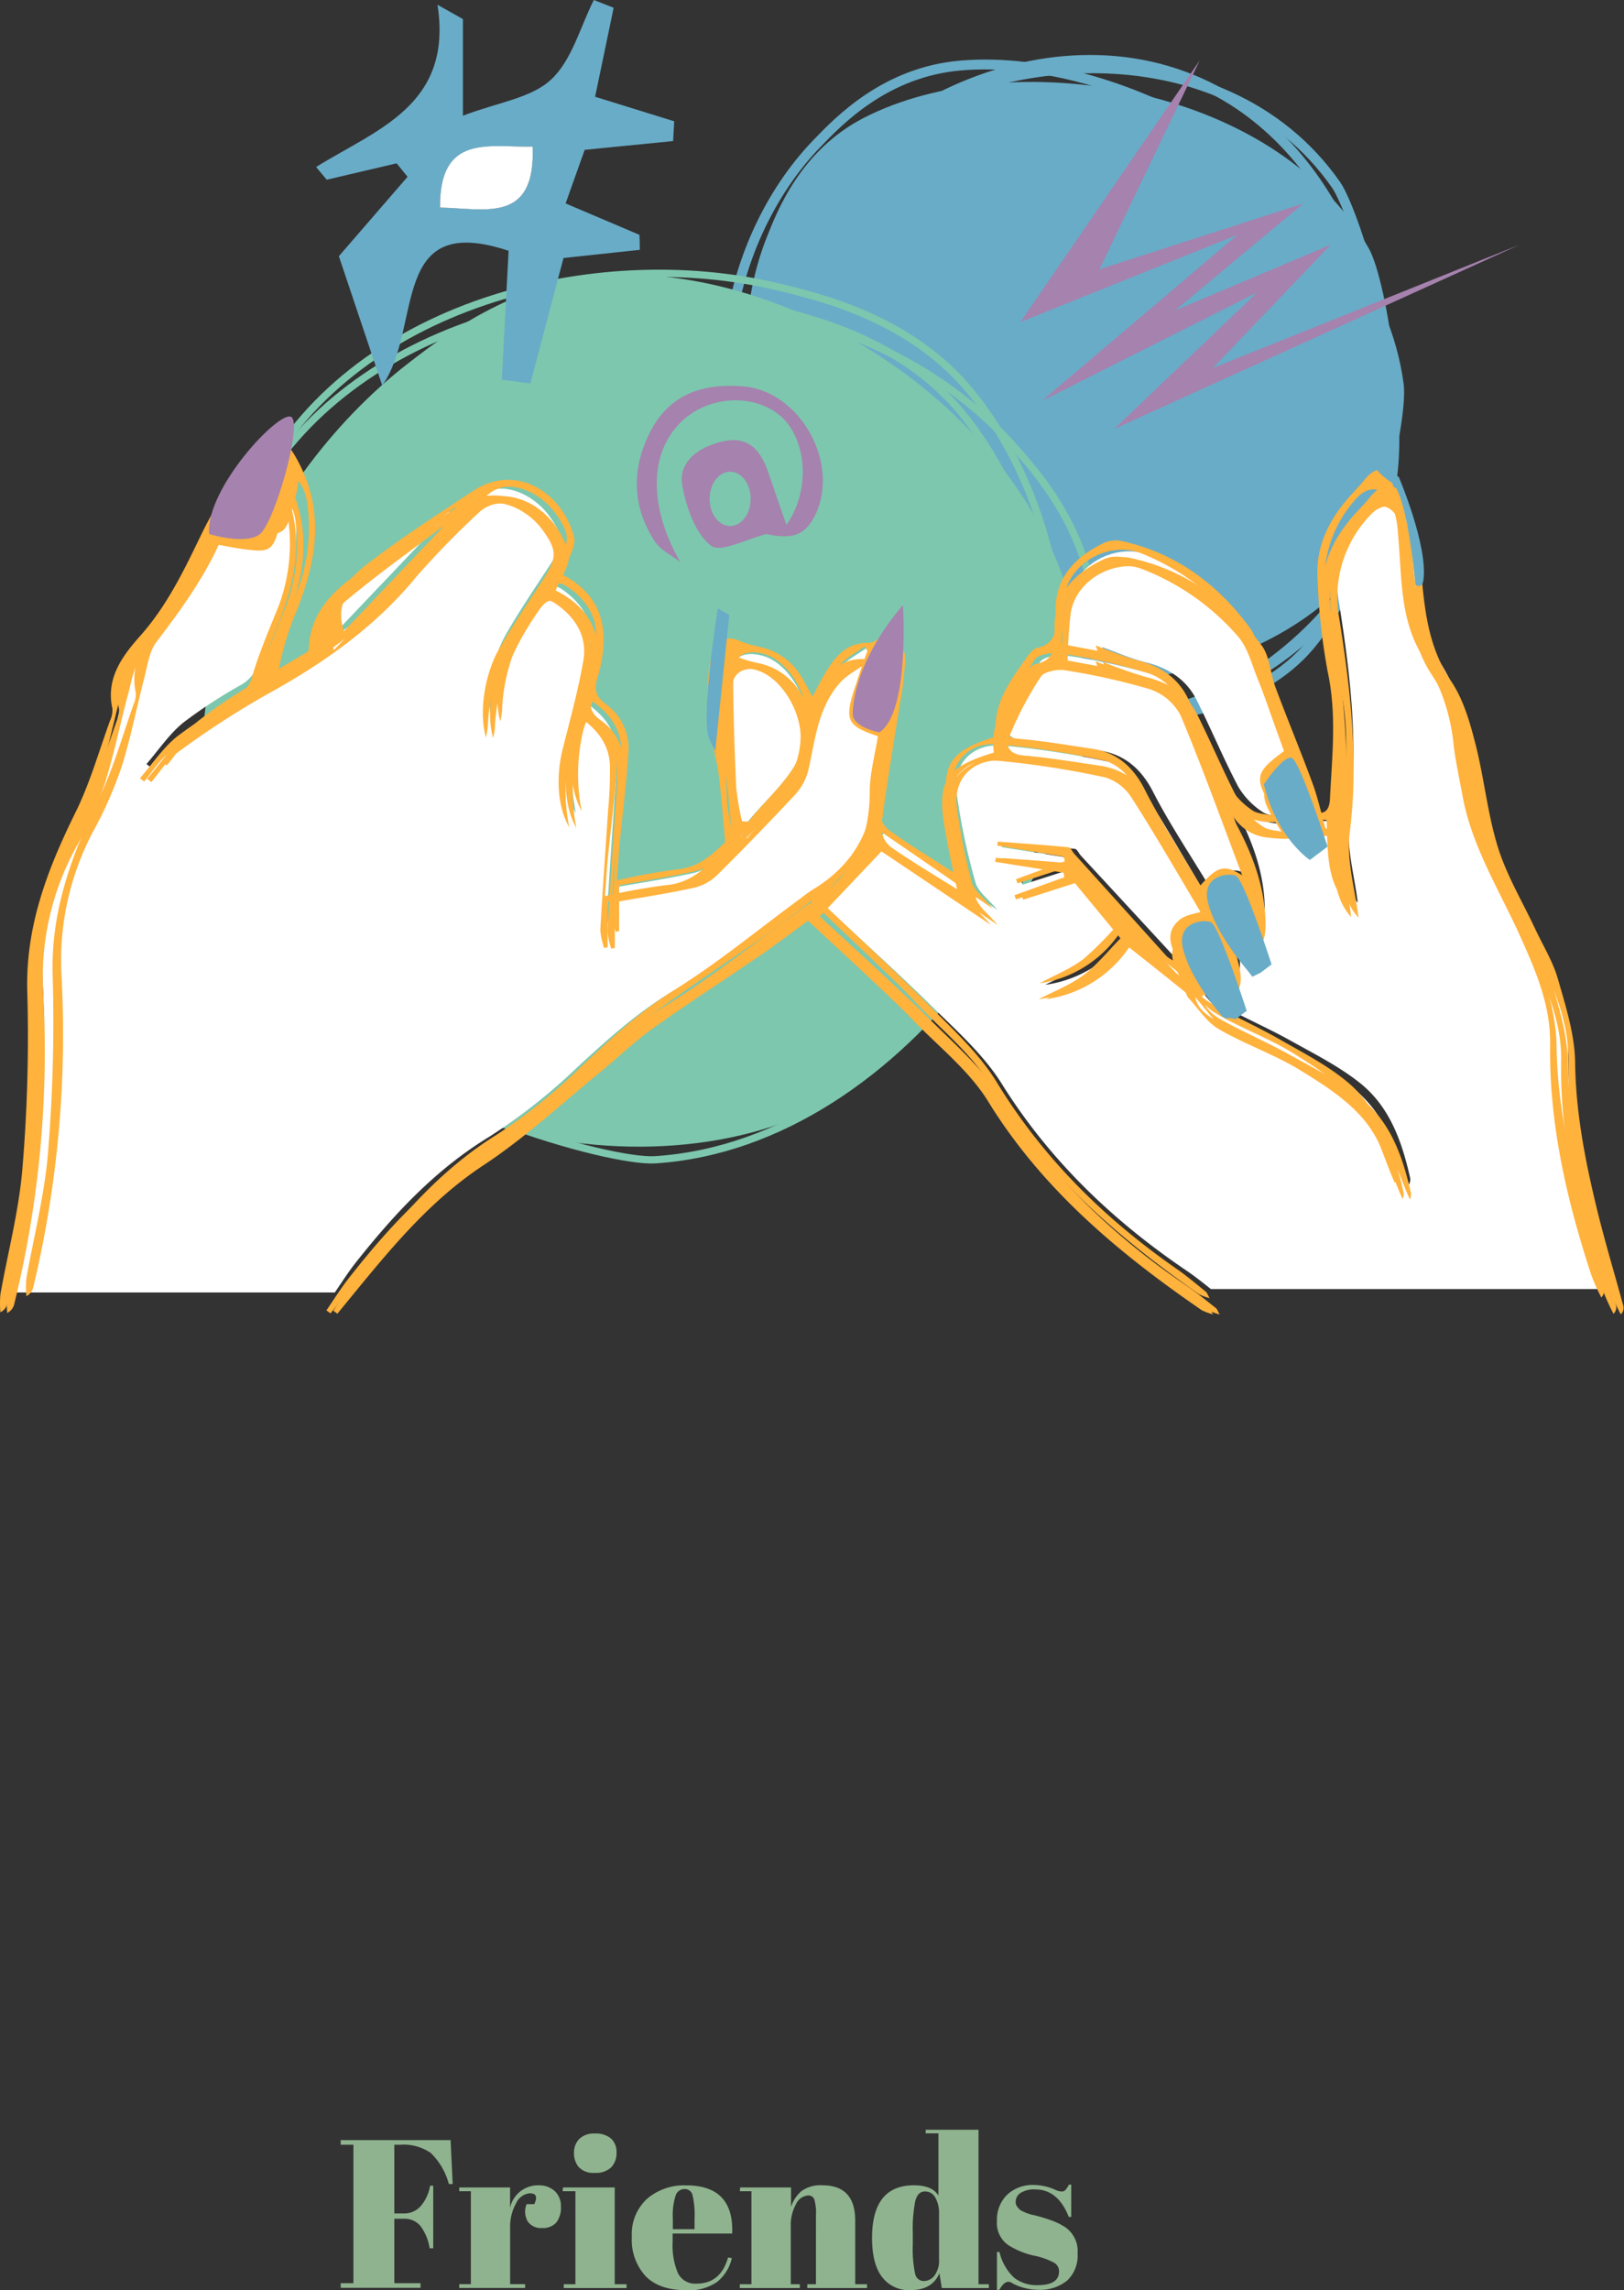<svg xmlns="http://www.w3.org/2000/svg" viewBox="0 0 255.54 360.23"><rect x="0" y="0" width="255.54" height="360.23" fill="#333333" stroke="none"/><defs><style>.cls-1{fill:#8fb38e;}.cls-2,.cls-4{fill:none;stroke-miterlimit:10;}.cls-2{stroke:#69acc7;stroke-width:1.55px;}.cls-3{fill:#69acc7;}.cls-4{stroke:#7dc7ae;stroke-width:1.14px;}.cls-5{fill:#7dc7ae;}.cls-6{fill:#fff;}.cls-7{fill:#ffb23c;}.cls-8{fill:#a682ae;}</style></defs><g id="Layer_2" data-name="Layer 2"><g id="Layer_1-2" data-name="Layer 1"><path class="cls-1" d="M53.61,336.63H70.9l.33,6.91h-.6a10.7,10.7,0,0,0-2.84-4.88,7.54,7.54,0,0,0-4.81-1.3h-.93v10.81h1.5A3.45,3.45,0,0,0,66.21,347a6.48,6.48,0,0,0,1.46-3.19h.5v9.84H67.6a7.78,7.78,0,0,0-1.48-3.56A3.26,3.26,0,0,0,63.55,349h-1.5v10.14h4.12v.73H53.61v-.73h2V337.36h-2Z"/><path class="cls-1" d="M83.36,345a2.61,2.61,0,0,0-2.16,1.59,7.42,7.42,0,0,0-.93,3.79v8.91h2.36v.6H72.26v-.6h1.83V344.67H72.26v-.59h8v3.19a4.52,4.52,0,0,1,1.66-2.61,4.57,4.57,0,0,1,2.8-.92,3.7,3.7,0,0,1,2.54.88,3.2,3.2,0,0,1,1,2.5,3.74,3.74,0,0,1-.73,2.48,2.81,2.81,0,0,1-2.25.86,2.53,2.53,0,0,1-2.22-1,3.07,3.07,0,0,1-.19-2.76h1.2C84.61,345.57,84.38,345,83.36,345Z"/><path class="cls-1" d="M88.58,344.08h8.15V359.3h1.86v.6H88.71v-.6h1.83V344.67h-2Zm5-2.3a3.11,3.11,0,0,1-2.51-.9,3.33,3.33,0,0,1-.75-2.22,3.06,3.06,0,0,1,.82-2.2,3.27,3.27,0,0,1,2.48-.86,3.64,3.64,0,0,1,2.52.78,2.83,2.83,0,0,1,.87,2.23,3.19,3.19,0,0,1-.84,2.31A3.45,3.45,0,0,1,93.6,341.78Z"/><path class="cls-1" d="M101.56,358a8.45,8.45,0,0,1-2.14-6.15,7.54,7.54,0,0,1,2.41-6,9,9,0,0,1,6.13-2.1q7.55,0,7.25,7.58h-9.37v1.3a11.3,11.3,0,0,0,.83,4.92,3,3,0,0,0,2.89,1.66q3.85,0,5-4.12l.6.1a6.8,6.8,0,0,1-2.28,3.72,7.69,7.69,0,0,1-4.93,1.33C105.14,360.23,103,359.5,101.56,358Zm4.31-7.36h3.42V349a14.06,14.06,0,0,0-.31-3.67,1.24,1.24,0,0,0-1.27-1,1.46,1.46,0,0,0-1.39,1,10.11,10.11,0,0,0-.45,3.61Z"/><path class="cls-1" d="M116.47,344.08h8v3.06a5.57,5.57,0,0,1,1.62-2.47,5.07,5.07,0,0,1,3.33-.93q5.15,0,5.15,5.56v10h1.86v.6h-9.4v-.6h1.36V348.5a7.59,7.59,0,0,0-.27-2.58,1,1,0,0,0-1-.58,2.29,2.29,0,0,0-1.88,1.4,6.65,6.65,0,0,0-.81,3.39v9.17h1.43v.6h-9.45v-.6h1.83V344.67h-1.83Z"/><path class="cls-1" d="M148.19,359.9l-.37-2.33c-.75,1.78-2.28,2.66-4.58,2.66a5.25,5.25,0,0,1-4.44-2.06c-1.06-1.37-1.58-3.42-1.58-6.15q0-8.28,6.58-8.28c1.95,0,3.24.55,3.86,1.63v-9.8h-2V335h8.31V359.3h1.63v.6ZM144,357.66a1.38,1.38,0,0,0,1.35,1.14,2.13,2.13,0,0,0,1.69-.86,3.93,3.93,0,0,0,.72-2.56v-7.25a4.79,4.79,0,0,0-.57-2.42,1.8,1.8,0,0,0-1.66-1c-.73,0-1.23.49-1.5,1.46a22.61,22.61,0,0,0-.4,5.12V353A18.74,18.74,0,0,0,144,357.66Z"/><path class="cls-1" d="M156.87,360.23v-6h.4a8,8,0,0,0,2.32,4.06,5.74,5.74,0,0,0,3.66,1.16q3.39,0,3.39-2.16a1.53,1.53,0,0,0-.83-1.4,11.55,11.55,0,0,0-3.33-1.13,13,13,0,0,1-3.79-1.59,4.21,4.21,0,0,1-1.82-3.79,5.51,5.51,0,0,1,1.59-4.14,5.87,5.87,0,0,1,4.26-1.55,8.26,8.26,0,0,1,3.35.77,2.74,2.74,0,0,0,1,.26.73.73,0,0,0,.56-.23,3.47,3.47,0,0,0,.57-.86h.36v5.08h-.39c-1.13-2.88-2.89-4.32-5.26-4.32a4,4,0,0,0-2.32.55,1.66,1.66,0,0,0-.77,1.38,1.23,1.23,0,0,0,.23.78c.16.19.28.33.37.42a1.67,1.67,0,0,0,.43.28l.5.23a6.4,6.4,0,0,0,.62.22,4,4,0,0,0,.61.16,25.23,25.23,0,0,1,3.26,1,10.4,10.4,0,0,1,1.89,1,4.59,4.59,0,0,1,1.83,4.07,5.35,5.35,0,0,1-1.66,4.26,6.73,6.73,0,0,1-4.55,1.44,8.82,8.82,0,0,1-4-1,1.29,1.29,0,0,0-.64-.27c-.48,0-1,.41-1.42,1.23Z"/><path class="cls-2" d="M204.59,103.17c-16.88,16.7-59.77,12.53-79.91-13.7-17.08-22.25-11-51.5,3.86-66.89,3.51-3.65,10.78-11.21,22.48-12.26,26.21-2.37,65,19.4,69.08,50.18C220.84,66.11,215.24,92.63,204.59,103.17Z"/><path class="cls-2" d="M218.75,76.9c-4.88,25.17-39.56,47-67.44,35.23-23.66-9.95-33-40.06-29-62.81.93-5.4,2.87-16.57,11.28-24.49,18.85-17.77,58.84-21.21,76.63,4.23C213.43,33.7,221.83,61,218.75,76.9Z"/><path class="cls-3" d="M217.25,83.29c-8.85,21.14-48.34,32.71-75.72,16.2-23.23-14-28.47-42.63-21-61.85,1.78-4.55,5.46-14,15.43-19.12C158.34,7,200.64,12.8,215.44,39.18,218.13,44,222.84,70,217.25,83.29Z"/><path class="cls-2" d="M120.49,48.34c4.67-25.19,39.17-47.27,67.14-35.81,23.72,9.73,33.28,39.71,29.52,62.48-.89,5.39-2.73,16.57-11.07,24.57-18.7,17.91-58.66,21.71-76.64-3.53C126.16,91.44,117.54,64.23,120.49,48.34Z"/><path class="cls-4" d="M79.53,165.25C48,157,23.22,111.19,40.39,76.79,55,47.6,93.92,38.27,122.47,45.14c6.76,1.62,20.77,5,30.14,16.32,21,25.37,22,76.39-11.69,96.86C134.77,162.05,99.43,170.46,79.53,165.25Z"/><path class="cls-4" d="M50.26,159.24C30.45,136.45,39.28,82.38,74.21,59c29.64-19.85,66.23-9.67,84.54,10.39,4.34,4.76,13.33,14.61,13.7,29.53.85,33.45-30,80.92-69.35,83.51C95.92,182.9,62.75,173.61,50.26,159.24Z"/><path class="cls-4" d="M78.17,168.59C46.64,160.32,21.86,114.53,39,80.13c14.57-29.19,53.53-38.52,82.07-31.65,6.76,1.62,20.78,5,30.14,16.32,21,25.37,22.05,76.39-11.68,96.86C133.42,165.39,98.07,173.8,78.17,168.59Z"/><path class="cls-5" d="M135.9,169.91c-27.37,20.27-81.46,10.72-98.8-25.55C22.39,113.58,40,75.86,64.28,57.11,70,52.67,82,43.47,97.43,43.2c34.68-.6,77.67,31.62,72.69,72.32C169.21,122.94,153.17,157.12,135.9,169.91Z"/><path class="cls-6" d="M116.46,129.46l1,.06c3.77-4.77,9.2-8.39,9.56-15.42.21-4.2-3-10-7.23-11-3-.73-4.81.4-4.79,3.4,0,5.86.2,11.72.47,17.57A38.65,38.65,0,0,0,116.46,129.46Z"/><path class="cls-6" d="M173.44,101.79c2.19.78,4.42,1.79,6.76,2.37,3.63.89,6.48,2.69,8.12,6,2.26,4.51,4.19,9.17,6.54,13.62a12.3,12.3,0,0,0,3.74,3.9c.91.66,2.33.62,4.14,1-3.92-6.16-3.83-6.7,1.22-10.36l-2.3-6.34c-.9-2.46-1.71-5-2.7-7.38s-1.62-5.1-3.28-6.91a38,38,0,0,0-15-10.44c-5.12-1.86-11.38,1.43-12.3,6.76a71.57,71.57,0,0,0-.52,7.56l5.84,1.08C173.51,102,173.4,101.65,173.44,101.79Z"/><path class="cls-6" d="M70.69,80.69l-.54-.61c-5.3,4-10.74,7.85-15.82,12.11-1.81,1.52-3.4,3.85-1.92,7.71Z"/><path class="cls-6" d="M161.12,116.49c4,.32,7.89,1,11.82,1.56s6.63,2.85,8.5,6.51c2.62,5.11,5.87,9.91,8.92,15,2.85-3.11,3.93-3.33,7-1.38-.31-1-.44-1.55-.63-2-3.26-8.62-6.37-17.31-9.94-25.81a8.46,8.46,0,0,0-4.82-4.14,102.39,102.39,0,0,0-14-3.08c-1.4-.23-3.71.09-4.32,1a52.94,52.94,0,0,0-5,9.53C158,115.24,159,116.31,161.12,116.49Z"/><path class="cls-6" d="M246.74,164.57c.1-6.19-2.32-11.61-4.84-17-3.38-7.31-7.84-14.18-9.32-22.24-.46-2.49-1.08-5-1.36-7.47a30.79,30.79,0,0,0-4.83-14c-4-6-3.51-12.93-4.19-19.61a14.29,14.29,0,0,0-1-4.72c-1.27-2.65-3.73-3-5.7-.79A18.65,18.65,0,0,0,210.73,95c1.76,11.16,3.08,22.32,1.6,33.72-.58,4.45.85,9.14,1.31,13.26-3-3.27-2.75-8-2.93-12.73-5.78-.8-12.66,3.14-16.43-4.45l-.52.51a13,13,0,0,0,.67,2c2.51,4.69,4.35,9.53,4.57,14.93.18,4.29-1,5.41-4.85,4.29.31,2,1.32,4.25.83,6.17-.75,3-3.75,1.1-5.94,1.52.34,2.39,2.2,3.41,4,4.36,3.33,1.77,6.8,3.3,10.09,5.14,3.75,2.09,7.68,4.06,11,6.74,4.63,3.77,6.51,9.25,7.77,14.87a1.86,1.86,0,0,1-.1.8c0,.15-.2.26-.09.13-1.8-3.94-3-8.51-5.69-11.95s-6.63-5.93-10.41-8.25c-4.06-2.49-8.69-4.06-12.8-6.46-1.93-1.13-3.24-3.25-4.8-4.95-.24-.25-.27-.7-.53-.91-3.11-2.5-6.23-5-9.54-7.58a18.9,18.9,0,0,1-13.47,8.75c2.39-1.26,5-2.26,7.1-3.84s3.88-3.82,5.77-5.74l-7.43-9.05-9,2.88-.25-.66,7.87-2.83c-.05-.23-.1-.47-.14-.71l-10.76-1.71c0-.21.07-.42.11-.63,3.79.29,7.58.54,11.36.9.37,0,.66.72,1,1.09q7.41,8,14.85,16.07a5.16,5.16,0,0,0,2,1c-1.39-2.38-2.49-4.79.11-6.82,1-.77,2.52-.88,4.17-1.41-.44-.79-1.16-2.16-1.95-3.49-3.35-5.62-6.61-11.3-10.15-16.81a7.54,7.54,0,0,0-4.15-3.22,139.85,139.85,0,0,0-17.25-2.66c-4.64-.37-7.75,2.79-7.23,7.23a100.47,100.47,0,0,0,3,14.31c.39,1.45,2,2.58,3.43,4.3-6.39-4.31-12.24-8.25-17.87-12l-10.08,10.66c5.61,5.22,11.59,10.56,17.29,16.17,4,3.95,8.42,7.83,11.35,12.52,7.5,12,17.39,21.49,29.1,29.42,1.32.89,2.56,1.89,3.81,2.88h63.76a15.12,15.12,0,0,1-.82-1.9C249.43,189.11,246.56,177.09,246.74,164.57Z"/><path class="cls-6" d="M137.85,122.43c0-2.94.84-5.87,1.29-8.82-5.43-1.89-5.59-2.55-2.42-10.94l-.47-.67c-1.43,1-3.11,1.87-4.24,3.16-3.4,3.9-3.83,8.89-4.9,13.65a8.83,8.83,0,0,1-2.07,3.85q-6,6.44-12.2,12.59a8,8,0,0,1-3.66,2.06c-4.13.91-8.32,1.54-12.53,2.29v7.19l-.54.13a10.41,10.41,0,0,1-.61-2.83c.35-6.29.82-12.58,1.22-18.88a69,69,0,0,0,.3-7c-.12-3.19-1.83-5.58-4.64-7.53a29.09,29.09,0,0,0-1.77,17.24c-1.84-3.22-2.15-7.91-1-12.49s2.4-9.11,3.21-13.72c.65-3.7-1.08-6.65-4.18-8.87-1.65-1.18-2.7-.94-3.85.72-3.94,5.63-6.76,11.63-7,18.57a16.54,16.54,0,0,1-.28,1.65c-1.1-3.74-.31-9.68,2-13.81,2.1-3.71,4.52-7.25,6.86-10.84s2.38-4.67.15-7.84-6.14-5-9-4.27a5.46,5.46,0,0,0-2.34,1.35,137.29,137.29,0,0,0-9.74,10c-6.55,8-14.81,13.76-23.87,18.73a138.54,138.54,0,0,0-13.79,9c-1.63,1.17-2.72,3.05-4.07,4.6l-.66-.52c1.9-2.19,3.54-4.67,5.76-6.49a78,78,0,0,1,9-5.9,5.83,5.83,0,0,0,2.9-3.62c1.09-3.71,2.66-7.31,4.1-10.92A27.65,27.65,0,0,0,46.31,79.4,7.15,7.15,0,0,0,44.91,76a21,21,0,0,1-.36,2.08c-1.89,6.75-1.19,6.94-9,5.46-.62-.11-1.23-.33-1.8-.49-.22.11-.48.16-.53.28C30.6,90,26.42,95.66,22,101.3c-1.19,1.52-1.44,3.77-2,5.72-1.26,4.7-2.19,9.48-3.7,14.1a61.53,61.53,0,0,1-4.49,9.9,42.51,42.51,0,0,0-5.11,23,166.9,166.9,0,0,1-4.56,48.73,1.92,1.92,0,0,1-.2.55H52.69c1.07-1.57,2.09-3.18,3.27-4.68C62,191,68.46,184,77,178.8a89.82,89.82,0,0,0,13.8-10.89c4.66-4.28,9.23-8.45,14.75-11.81,7.08-4.31,13.57-9.55,20.31-14.39.67-.48,1.3-1,2-1.44C134.78,136.21,137.89,130.25,137.85,122.43Z"/><path class="cls-7" d="M211.62,141.73c-2.9-3.27-2.69-8-2.87-12.73-5.63-.79-12.35,3.14-16-4.45l-.51.52a13.26,13.26,0,0,0,.66,2A34.87,34.87,0,0,1,197.32,142c.18,4.29-1,5.41-4.73,4.29.31,2,1.29,4.25.82,6.18-.74,3-3.67,1.09-5.81,1.51.34,2.39,2.15,3.41,3.9,4.36,3.25,1.77,6.63,3.3,9.84,5.14,3.67,2.1,7.5,4.06,10.71,6.74,4.52,3.77,6.36,9.25,7.59,14.88a1.82,1.82,0,0,1-.1.79c0,.15-.19.26-.09.13-1.75-3.94-2.92-8.51-5.56-11.94s-6.47-5.94-10.16-8.26c-3.95-2.49-8.47-4.06-12.49-6.46-1.88-1.12-3.16-3.25-4.68-4.94-.23-.26-.27-.71-.52-.92-3-2.49-6.08-5-9.31-7.58a18.45,18.45,0,0,1-13.15,8.75c2.33-1.26,4.86-2.25,6.93-3.84a51.76,51.76,0,0,0,5.63-5.74l-7.25-9-8.78,2.87-.24-.66,7.67-2.82-.14-.72L156.91,133l.1-.62c3.7.28,7.4.53,11.09.89.36,0,.64.72,1,1.1q7.23,8,14.49,16.06a4.85,4.85,0,0,0,2,1c-1.36-2.37-2.43-4.79.1-6.81,1-.78,2.46-.89,4.07-1.42-.43-.79-1.13-2.16-1.9-3.49-3.27-5.62-6.45-11.3-9.91-16.8a7.39,7.39,0,0,0-4-3.23A133.29,133.29,0,0,0,157,117.07c-4.53-.37-7.57,2.8-7.06,7.23a104.25,104.25,0,0,0,2.9,14.31c.38,1.45,2,2.58,3.35,4.3l-17.44-12-9.84,10.67c5.48,5.22,11.32,10.56,16.88,16.16,3.93,4,8.21,7.83,11.07,12.52,7.33,12,17,21.5,28.41,29.42,1.55,1.08,3,2.32,4.48,3.51.18.14.25.42.58,1a8.39,8.39,0,0,1-1.69-.63c-12.89-9.06-24.63-19.14-32.9-33-2.9-4.84-7.62-8.6-11.57-12.79-2-2.16-4.19-4.22-6.33-6.28-3.36-3.24-6.76-6.45-10.2-9.73-2.88,2.15-5.37,4.09-8,5.91-5.46,3.83-11,7.49-16.42,11.42-2.9,2.12-5.46,4.71-8.23,7-5.89,4.91-11.49,10.27-17.81,14.54-8.06,5.44-14,12.76-19.9,20.16-.85,1.06-1.7,2.13-2.54,3.2l-.63-.47c1.18-1.74,2.27-3.55,3.54-5.2,5.88-7.62,12.2-14.68,20.55-19.86a87.6,87.6,0,0,0,13.47-10.89c4.54-4.27,9-8.45,14.39-11.81,6.91-4.3,13.24-9.55,19.83-14.39.65-.48,1.27-1,2-1.44,6.73-4.05,9.76-10,9.73-17.84,0-2.93.82-5.87,1.26-8.82-5.31-1.89-5.45-2.55-2.37-10.94l-.45-.67c-1.4,1-3,1.87-4.14,3.17-3.32,3.89-3.74,8.88-4.78,13.64a9,9,0,0,1-2,3.86q-5.82,6.42-11.91,12.58a7.72,7.72,0,0,1-3.57,2.06c-4,.91-8.13,1.54-12.24,2.29v7.19l-.52.13a10.69,10.69,0,0,1-.6-2.83c.34-6.29.8-12.58,1.2-18.88.14-2.34.37-4.69.29-7-.12-3.18-1.79-5.57-4.53-7.53a29.65,29.65,0,0,0-1.73,17.25c-1.8-3.23-2.1-7.92-1-12.49s2.34-9.11,3.13-13.73c.63-3.7-1-6.65-4.08-8.87-1.61-1.17-2.63-.93-3.76.72C82,98.89,79.21,104.88,79,111.83a16.18,16.18,0,0,1-.27,1.64c-1.07-3.73-.3-9.68,2-13.81,2.06-3.71,4.42-7.25,6.7-10.83s2.33-4.68.15-7.84-6-5-8.78-4.27a5.17,5.17,0,0,0-2.29,1.34,135.87,135.87,0,0,0-9.5,10c-6.4,8-14.46,13.76-23.3,18.73a134,134,0,0,0-13.46,9c-1.59,1.17-2.66,3.05-4,4.61l-.65-.53c1.85-2.19,3.46-4.67,5.62-6.49a74.05,74.05,0,0,1,8.76-5.89,5.88,5.88,0,0,0,2.83-3.62c1.07-3.72,2.59-7.31,4-10.93a28.31,28.31,0,0,0,1.52-13.88,7.32,7.32,0,0,0-1.36-3.42,20.06,20.06,0,0,1-.36,2.08c-1.84,6.75-1.16,6.94-8.76,5.47-.61-.12-1.2-.34-1.75-.5-.23.11-.48.16-.53.28C33,89.68,28.88,95.39,24.6,101c-1.15,1.52-1.4,3.77-1.92,5.73-1.22,4.69-2.14,9.48-3.61,14.09a64.23,64.23,0,0,1-4.38,9.91,43.31,43.31,0,0,0-5,23,171.1,171.1,0,0,1-4.45,48.73,2.06,2.06,0,0,1-1.09,1.42,16.35,16.35,0,0,1,0-2.8C5.31,194.54,7,188,7.55,181.38a252.24,252.24,0,0,0,.74-27.9c-.33-10.28,3.1-19.27,7.43-28.24,2.21-4.6,3.58-9.61,5.3-14.45a3.73,3.73,0,0,0,.34-1.85c-1-4.77,1.53-8.27,4.31-11.48,4.16-4.8,6.75-10.4,9.42-16a65.17,65.17,0,0,1,6.09-10.22c2.23-3.08,3.64-2.43,5.48.88,4.52,8.09,3.2,16,0,24a47.33,47.33,0,0,0-2.78,9.09c2.29-1.37,4.62-2.7,6.87-4.16a2.17,2.17,0,0,0,.8-1.56c.15-4.8,2.93-8.24,6.38-10.88,5.29-4.07,10.93-7.7,16.5-11.38,6.85-4.52,14.14.35,15.89,7.26.41,1.62-1.18,3.74-1.92,5.83,6.81,3.52,7.66,9.43,5.61,16.3-.53,1.75-.35,2.9,1.27,4.1a8.63,8.63,0,0,1,3.61,7.55c-.27,4.68-.9,9.34-1.35,14-.19,2-.31,4.09-.47,6.22a91.24,91.24,0,0,1,9.38-1.72c4.47-.37,6.8-3.74,9.18-5.67-.41-4.43-.65-8.34-1.16-12.21-.36-2.66-1.36-5.24-1.59-7.9a49.85,49.85,0,0,1,.23-8.63c.16-1.86,1.38-2.33,3.14-1.6a18.75,18.75,0,0,0,3.31,1A9.94,9.94,0,0,1,126,106.3c.63,1,1.13,2,1.85,3.27.83-1.54,1.48-2.88,2.27-4.14,1.54-2.47,3.38-4.41,6.69-4.31.81,0,1.66-.89,2.46-1.41,1.59-1,2.81-.58,2.81,1.21a48.85,48.85,0,0,1-.82,7.2c-.95,6.41-2,12.8-2.85,19.23a4,4,0,0,0,1.43,3.2c3.58,2.56,7.36,4.85,11.48,7.49-.72-3.54-1.43-6.65-2-9.79-1.41-7.91-.09-10.09,7.46-12.42-.72-5,2.16-8.7,4.81-12.47.41-.58,1-1.31,1.58-1.44,3.16-.67,3-3.06,2.93-5.39-.21-5.6,3-8.88,7.59-11.13a4.68,4.68,0,0,1,2.89-.28c8.53,1.89,15.1,6.83,20.15,13.72,1.3,1.78,1.34,4.44,2.14,6.62,1.86,5.09,3.89,10.12,5.73,15.22.79,2.18,1.27,4.47,2,7,1.5.46,2.56.16,2.67-2,.32-6.66,1.1-13.25-.35-20a97.51,97.51,0,0,1-1.6-14.81c-.3-5.06,1.9-9.29,5.25-13,.67-.73,1.35-1.45,2-2.23,1.77-2.25,3.34-2.4,4.45.23A30.89,30.89,0,0,1,221.08,85c.65,6.74.83,13.44,4.8,19.46,1.87,2.85,2.87,6.4,3.72,9.77,1.36,5.41,1.87,11.06,3.48,16.38,1.34,4.44,3.76,8.54,5.69,12.79,1.2,2.63,2.75,5.17,3.52,7.92,1.21,4.3,2.59,8.74,2.64,13.14.1,8.06,1.62,15.81,3.47,23.54,1.18,4.91,2.61,9.76,3.92,14.64a1.42,1.42,0,0,1-.35,1.45,34.94,34.94,0,0,1-1.54-3.43c-3.88-11.81-6.69-23.83-6.51-36.34.09-6.2-2.27-11.61-4.72-17.06-3.3-7.31-7.66-14.18-9.1-22.24-.45-2.49-1-5-1.33-7.47a31.2,31.2,0,0,0-4.72-14c-3.9-6-3.42-12.92-4.08-19.61a14.42,14.42,0,0,0-1-4.71c-1.24-2.66-3.63-3-5.56-.8a19,19,0,0,0-4.68,16.33c1.72,11.17,3,22.33,1.57,33.72C209.77,132.92,211.16,137.61,211.62,141.73ZM167,101.3l5.7,1.07-.28-.86a65.16,65.16,0,0,0,6.6,2.37c3.53.89,6.32,2.7,7.92,6,2.2,4.51,4.09,9.17,6.38,13.62a12.18,12.18,0,0,0,3.66,3.91c.88.65,2.27.62,4,1-3.83-6.16-3.74-6.69,1.18-10.36l-2.24-6.34c-.87-2.46-1.67-5-2.64-7.37s-1.57-5.11-3.2-6.91A37,37,0,0,0,179.48,87c-5-1.86-11.11,1.44-12,6.76A74.56,74.56,0,0,0,167,101.3Zm28.78,36.56c-.3-1-.43-1.55-.61-2-3.18-8.62-6.22-17.3-9.7-25.81a8.32,8.32,0,0,0-4.71-4.13A99.29,99.29,0,0,0,167,102.79c-1.35-.23-3.62.09-4.21,1a53.72,53.72,0,0,0-4.85,9.53c-.66,1.65.3,2.72,2.4,2.9,3.86.32,7.7,1,11.54,1.56s6.47,2.85,8.3,6.51c2.56,5.11,5.73,9.91,8.7,15C191.67,136.14,192.73,135.91,195.74,137.86Zm-79-8.67,1,.05c3.68-4.77,9-8.38,9.33-15.42.21-4.2-3-10-7.06-11-2.94-.73-4.69.41-4.68,3.4,0,5.86.21,11.72.47,17.57A40.5,40.5,0,0,0,116.76,129.19ZM54.25,99.62,72.09,80.41l-.53-.61c-5.17,4-10.48,7.85-15.44,12.11C54.35,93.43,52.8,95.77,54.25,99.62Z"/><path class="cls-7" d="M213.76,144.34c-3-3.27-2.75-8-2.93-12.73-5.78-.8-12.66,3.14-16.43-4.45l-.52.51a13.42,13.42,0,0,0,.67,2c2.51,4.69,4.35,9.53,4.57,14.93.18,4.28-1,5.41-4.85,4.28.31,2,1.32,4.26.83,6.18-.75,3-3.75,1.1-5.94,1.52.34,2.39,2.2,3.41,4,4.36,3.33,1.77,6.8,3.3,10.09,5.14,3.75,2.09,7.68,4.06,11,6.74,4.63,3.77,6.51,9.25,7.77,14.87a1.86,1.86,0,0,1-.1.8c0,.15-.2.26-.09.13-1.8-3.94-3-8.51-5.69-12s-6.63-5.94-10.41-8.26c-4.06-2.48-8.69-4-12.8-6.45-1.93-1.13-3.24-3.25-4.8-5-.24-.25-.27-.7-.53-.91-3.11-2.5-6.23-5-9.54-7.58a18.93,18.93,0,0,1-13.47,8.75c2.39-1.26,5-2.26,7.1-3.85s3.88-3.81,5.77-5.73L170,138.64l-9,2.88-.25-.66,7.87-2.83-.14-.71-10.76-1.72.11-.62c3.79.29,7.58.54,11.36.9.37,0,.66.72,1,1.09Q177.59,145,185,153a5,5,0,0,0,2,1.06c-1.39-2.38-2.49-4.79.11-6.82,1-.77,2.52-.88,4.17-1.41-.44-.79-1.16-2.16-1.95-3.49-3.35-5.63-6.61-11.3-10.15-16.81a7.54,7.54,0,0,0-4.15-3.22,139.85,139.85,0,0,0-17.25-2.66c-4.64-.37-7.75,2.79-7.23,7.23a100.47,100.47,0,0,0,3,14.31c.39,1.45,2,2.58,3.43,4.3-6.39-4.31-12.24-8.25-17.87-12L129,144.15c5.61,5.22,11.59,10.56,17.29,16.17,4,4,8.42,7.83,11.35,12.51,7.5,12,17.39,21.5,29.1,29.43,1.59,1.08,3.08,2.32,4.59,3.5.19.15.25.42.59,1a8.86,8.86,0,0,1-1.73-.64C177,197.1,165,187,156.53,173.21c-3-4.84-7.81-8.6-11.86-12.79-2.09-2.16-4.29-4.22-6.49-6.28-3.44-3.24-6.91-6.45-10.44-9.73-3,2.15-5.51,4.09-8.15,5.9-5.59,3.83-11.31,7.49-16.82,11.43-3,2.12-5.6,4.7-8.44,7-6,4.91-11.76,10.27-18.24,14.54-8.26,5.45-14.31,12.76-20.39,20.17l-2.61,3.19-.64-.47c1.21-1.74,2.32-3.54,3.63-5.2,6-7.62,12.5-14.67,21-19.85a89.82,89.82,0,0,0,13.8-10.89c4.66-4.28,9.23-8.45,14.75-11.81,7.08-4.31,13.57-9.55,20.31-14.39.67-.48,1.3-1,2-1.44,6.9-4.06,10-10,10-17.84,0-2.94.84-5.87,1.29-8.83-5.43-1.88-5.58-2.54-2.42-10.93l-.47-.67c-1.43,1-3.11,1.87-4.24,3.16-3.4,3.9-3.83,8.89-4.9,13.65a8.83,8.83,0,0,1-2.07,3.85q-6,6.42-12.2,12.59a8,8,0,0,1-3.66,2.06c-4.13.91-8.32,1.54-12.53,2.28v7.2l-.54.12a10.27,10.27,0,0,1-.61-2.82c.35-6.3.82-12.59,1.22-18.88a69.07,69.07,0,0,0,.3-7c-.12-3.18-1.83-5.57-4.64-7.52a29.08,29.08,0,0,0-1.77,17.24c-1.84-3.23-2.15-7.91-1-12.49s2.4-9.11,3.21-13.73c.65-3.69-1.08-6.64-4.18-8.86-1.65-1.18-2.7-.94-3.85.72-3.94,5.63-6.76,11.63-7,18.57a16.45,16.45,0,0,1-.28,1.64c-1.1-3.73-.31-9.67,2-13.8,2.1-3.71,4.52-7.25,6.86-10.84s2.38-4.67.15-7.84-6.14-5-9-4.27a5.46,5.46,0,0,0-2.34,1.35,135.3,135.3,0,0,0-9.74,10c-6.55,8-14.81,13.76-23.87,18.72a138.64,138.64,0,0,0-13.79,9c-1.63,1.17-2.72,3.05-4.06,4.6l-.67-.52c1.9-2.19,3.54-4.67,5.76-6.49a76.68,76.68,0,0,1,9-5.9,5.83,5.83,0,0,0,2.9-3.62c1.09-3.72,2.66-7.31,4.1-10.92a27.67,27.67,0,0,0,1.56-13.89A7.16,7.16,0,0,0,45,78.31a21,21,0,0,1-.36,2.08c-1.89,6.75-1.19,6.94-9,5.46-.62-.12-1.23-.33-1.79-.49-.23.11-.49.15-.54.28-2.64,6.65-6.82,12.35-11.2,18-1.19,1.52-1.44,3.77-2,5.72-1.26,4.7-2.19,9.48-3.7,14.1a61.53,61.53,0,0,1-4.49,9.9,42.51,42.51,0,0,0-5.11,23,167,167,0,0,1-4.56,48.73,2.05,2.05,0,0,1-1.12,1.43,16.33,16.33,0,0,1,0-2.8c1.16-6.59,2.92-13.12,3.46-19.75a245.18,245.18,0,0,0,.75-27.9c-.33-10.28,3.18-19.27,7.62-28.25,2.27-4.6,3.66-9.61,5.42-14.44a3.55,3.55,0,0,0,.35-1.85c-1-4.77,1.58-8.27,4.42-11.48,4.27-4.8,6.92-10.4,9.66-16A63.58,63.58,0,0,1,39.14,73.8c2.29-3.08,3.73-2.43,5.62.87,4.63,8.1,3.28,16,0,24a46.64,46.64,0,0,0-2.85,9.1c2.35-1.37,4.73-2.71,7-4.16a2.19,2.19,0,0,0,.82-1.56c.15-4.81,3-8.24,6.53-10.89,5.43-4.06,11.2-7.69,16.91-11.38,7-4.52,14.49.35,16.28,7.27.42,1.62-1.21,3.74-2,5.83,7,3.51,7.85,9.43,5.75,16.29-.54,1.76-.36,2.91,1.3,4.11a8.54,8.54,0,0,1,3.7,7.55c-.28,4.68-.92,9.34-1.38,14-.2,2-.32,4.08-.49,6.22,3.46-.64,6.51-1.48,9.62-1.73,4.57-.36,7-3.73,9.4-5.66-.41-4.44-.66-8.34-1.19-12.21-.36-2.66-1.39-5.24-1.62-7.9a47.91,47.91,0,0,1,.23-8.63c.17-1.86,1.42-2.33,3.22-1.6a18.73,18.73,0,0,0,3.39,1,10.15,10.15,0,0,1,6.57,4.63c.65,1,1.17,2,1.9,3.27.85-1.54,1.52-2.88,2.32-4.15,1.58-2.47,3.47-4.41,6.86-4.3.83,0,1.7-.89,2.53-1.42,1.62-1,2.87-.57,2.87,1.22a47.58,47.58,0,0,1-.84,7.2c-1,6.41-2.09,12.8-2.92,19.23a4.05,4.05,0,0,0,1.46,3.2c3.67,2.56,7.55,4.84,11.77,7.49-.74-3.54-1.47-6.65-2-9.79-1.45-7.92-.1-10.1,7.64-12.42-.74-5,2.22-8.71,4.93-12.47.42-.58,1-1.31,1.62-1.44,3.23-.68,3.1-3.06,3-5.39-.22-5.6,3.06-8.88,7.77-11.14a5,5,0,0,1,3-.28c8.73,1.9,15.47,6.83,20.64,13.73,1.33,1.77,1.38,4.43,2.2,6.62,1.9,5.09,4,10.12,5.87,15.21.8,2.18,1.29,4.47,2,7,1.54.46,2.63.16,2.74-2,.33-6.65,1.13-13.25-.36-19.94a93.88,93.88,0,0,1-1.64-14.81c-.31-5.06,1.94-9.29,5.38-13,.68-.73,1.38-1.45,2-2.23,1.81-2.25,3.42-2.4,4.56.22a30.41,30.41,0,0,1,2.16,9.09c.66,6.75.85,13.44,4.91,19.47,1.92,2.85,2.95,6.4,3.81,9.76,1.4,5.42,1.92,11.07,3.57,16.39,1.38,4.43,3.85,8.54,5.84,12.79,1.23,2.63,2.81,5.17,3.6,7.92,1.23,4.3,2.65,8.74,2.71,13.13.1,8.06,1.65,15.81,3.55,23.55,1.21,4.91,2.68,9.76,4,14.63a1.41,1.41,0,0,1-.37,1.46,35.36,35.36,0,0,1-1.57-3.44c-4-11.8-6.85-23.82-6.67-36.34.1-6.2-2.32-11.61-4.84-17.05-3.38-7.31-7.84-14.18-9.32-22.25-.46-2.48-1.08-4.95-1.36-7.46a30.87,30.87,0,0,0-4.83-14c-4-6-3.51-12.92-4.19-19.61a14.29,14.29,0,0,0-1-4.71c-1.27-2.65-3.73-3-5.7-.79a18.64,18.64,0,0,0-4.79,16.32c1.76,11.17,3.08,22.33,1.6,33.73C211.87,135.53,213.3,140.22,213.76,144.34ZM168,103.9l5.84,1.08c-.22-.64-.33-1-.29-.87a69.11,69.11,0,0,0,6.76,2.38c3.63.89,6.48,2.69,8.12,6,2.26,4.5,4.19,9.17,6.54,13.62a12.3,12.3,0,0,0,3.74,3.9c.91.66,2.33.62,4.14,1-3.92-6.16-3.83-6.7,1.22-10.36l-2.3-6.35c-.9-2.46-1.71-5-2.7-7.37s-1.62-5.1-3.28-6.91a38,38,0,0,0-15-10.44c-5.12-1.86-11.38,1.43-12.3,6.76A71.57,71.57,0,0,0,168,103.9Zm29.49,36.57c-.31-1-.44-1.55-.63-2-3.26-8.62-6.37-17.31-9.93-25.81a8.52,8.52,0,0,0-4.83-4.14,102.39,102.39,0,0,0-14-3.08c-1.4-.23-3.71.09-4.32,1a53.61,53.61,0,0,0-5,9.53c-.68,1.66.31,2.73,2.46,2.9,4,.33,7.89,1,11.82,1.57s6.63,2.85,8.5,6.51c2.62,5.11,5.87,9.91,8.92,15C193.33,138.74,194.41,138.52,197.5,140.47Zm-80.92-8.68,1,.06c3.77-4.77,9.2-8.39,9.56-15.42.21-4.2-3-10-7.23-11-3-.74-4.81.4-4.79,3.4,0,5.86.2,11.72.47,17.57A38.65,38.65,0,0,0,116.58,131.79Zm-64-29.57L70.81,83l-.54-.61c-5.3,4-10.74,7.85-15.82,12.11C52.64,96,51.05,98.37,52.53,102.22Z"/><path class="cls-7" d="M212.61,144.24c-3-3.27-2.75-8-2.94-12.73-5.77-.79-12.65,3.15-16.42-4.45l-.52.52a11.93,11.93,0,0,0,.67,2c2.51,4.7,4.34,9.53,4.57,14.94.17,4.28-1,5.4-4.85,4.28.31,2,1.31,4.25.83,6.18-.75,3-3.76,1.1-5.95,1.52.35,2.38,2.2,3.4,4,4.36,3.33,1.77,6.8,3.29,10.09,5.13,3.75,2.1,7.68,4.06,11,6.74,4.63,3.78,6.51,9.25,7.77,14.88a1.6,1.6,0,0,1-.1.8c0,.14-.19.26-.09.13-1.79-3.95-3-8.51-5.69-11.95s-6.63-5.94-10.41-8.26c-4.05-2.48-8.68-4.06-12.8-6.46-1.92-1.12-3.23-3.25-4.8-4.94-.23-.25-.27-.71-.53-.92-3.1-2.49-6.23-5-9.53-7.58a18.94,18.94,0,0,1-13.47,8.75c2.38-1.25,5-2.25,7.1-3.84s3.87-3.81,5.77-5.74l-7.44-9-9,2.87-.25-.65,7.86-2.83-.14-.72-10.76-1.71.11-.62c3.79.28,7.59.54,11.37.89.36,0,.65.73,1,1.1,4.94,5.36,9.87,10.73,14.85,16.06a4.78,4.78,0,0,0,2,1.05c-1.39-2.37-2.49-4.79.1-6.81,1-.77,2.52-.88,4.17-1.41-.44-.79-1.15-2.17-1.94-3.5-3.35-5.62-6.62-11.3-10.16-16.8a7.59,7.59,0,0,0-4.14-3.23,141.77,141.77,0,0,0-17.25-2.66c-4.64-.37-7.75,2.8-7.23,7.24a102.14,102.14,0,0,0,3,14.31c.39,1.45,2,2.58,3.44,4.29l-17.87-12-10.09,10.67c5.61,5.22,11.6,10.56,17.3,16.16,4,4,8.41,7.84,11.34,12.52,7.5,12,17.4,21.5,29.1,29.42,1.6,1.09,3.08,2.32,4.6,3.51.18.14.25.42.59,1a9.74,9.74,0,0,1-1.74-.64c-13.2-9.06-25.22-19.14-33.7-32.95-3-4.83-7.81-8.59-11.85-12.79-2.09-2.16-4.3-4.21-6.49-6.28-3.44-3.24-6.92-6.45-10.45-9.73-3,2.15-5.5,4.1-8.15,5.91-5.59,3.83-11.31,7.49-16.82,11.42-3,2.12-5.59,4.71-8.43,7-6,4.91-11.77,10.27-18.25,14.54-8.26,5.45-14.3,12.76-20.38,20.16l-2.61,3.2-.64-.47c1.2-1.74,2.32-3.54,3.63-5.2C61,193.27,67.43,186.22,76,181a89.67,89.67,0,0,0,13.79-10.88c4.66-4.28,9.23-8.46,14.75-11.81,7.08-4.31,13.57-9.55,20.31-14.4.67-.48,1.31-1,2-1.44,6.89-4.05,10-10,10-17.84,0-2.93.83-5.87,1.29-8.82-5.44-1.88-5.59-2.54-2.43-10.94l-.46-.67c-1.43,1-3.11,1.88-4.24,3.17-3.4,3.9-3.84,8.88-4.91,13.64A8.61,8.61,0,0,1,124,124.9c-4,4.28-8,8.48-12.19,12.58a7.94,7.94,0,0,1-3.66,2.07c-4.13.91-8.33,1.54-12.54,2.28V149l-.54.13a11.06,11.06,0,0,1-.61-2.82c.35-6.3.82-12.59,1.23-18.88a69.17,69.17,0,0,0,.29-7c-.12-3.18-1.83-5.57-4.63-7.52a28.91,28.91,0,0,0-1.77,17.24c-1.85-3.23-2.16-7.91-1-12.49s2.4-9.11,3.21-13.73c.64-3.69-1.08-6.64-4.19-8.86-1.65-1.18-2.69-.94-3.85.71-3.93,5.64-6.75,11.64-7,18.58a16.45,16.45,0,0,1-.28,1.64c-1.1-3.73-.31-9.68,2-13.81,2.11-3.71,4.53-7.25,6.86-10.83s2.39-4.68.16-7.84-6.14-5-9-4.27a5.39,5.39,0,0,0-2.35,1.35,137,137,0,0,0-9.73,10c-6.56,8-14.82,13.77-23.87,18.73a138,138,0,0,0-13.79,9c-1.63,1.17-2.73,3-4.07,4.61l-.66-.52c1.89-2.19,3.54-4.67,5.75-6.5a78.78,78.78,0,0,1,9-5.89,5.87,5.87,0,0,0,2.91-3.62c1.09-3.72,2.65-7.31,4.1-10.93a27.75,27.75,0,0,0,1.56-13.88,7.29,7.29,0,0,0-1.4-3.42,20.75,20.75,0,0,1-.37,2.09c-1.88,6.75-1.19,6.93-9,5.46-.63-.12-1.23-.34-1.8-.5-.23.12-.49.16-.54.28-2.64,6.65-6.82,12.36-11.2,18-1.18,1.52-1.44,3.77-2,5.73-1.26,4.69-2.2,9.48-3.71,14.09a62.87,62.87,0,0,1-4.48,9.91,42.49,42.49,0,0,0-5.12,23A167.3,167.3,0,0,1,1.18,205a2.09,2.09,0,0,1-1.12,1.42,16.35,16.35,0,0,1,0-2.8c1.16-6.58,2.91-13.12,3.46-19.75A247.39,247.39,0,0,0,4.29,156C4,145.71,7.47,136.72,11.9,127.75c2.27-4.6,3.67-9.61,5.43-14.44a3.78,3.78,0,0,0,.35-1.86c-1.05-4.76,1.57-8.27,4.42-11.47,4.26-4.8,6.92-10.41,9.65-16.06A64,64,0,0,1,38,73.71c2.28-3.08,3.73-2.43,5.62.87,4.62,8.09,3.27,16,0,24a47.32,47.32,0,0,0-2.85,9.1c2.36-1.38,4.74-2.71,7-4.16a2.21,2.21,0,0,0,.83-1.57c.15-4.8,3-8.23,6.53-10.88,5.42-4.07,11.2-7.7,16.91-11.38,7-4.52,14.48.35,16.27,7.27.42,1.61-1.2,3.73-2,5.83,7,3.51,7.85,9.43,5.74,16.29-.54,1.75-.35,2.91,1.31,4.11a8.52,8.52,0,0,1,3.69,7.55c-.28,4.68-.92,9.34-1.38,14-.2,2-.32,4.08-.48,6.22a95.79,95.79,0,0,1,9.61-1.73c4.58-.37,7-3.74,9.41-5.67-.42-4.43-.67-8.34-1.19-12.2-.37-2.66-1.4-5.25-1.63-7.91a48.74,48.74,0,0,1,.23-8.62c.17-1.87,1.42-2.34,3.22-1.6a18.73,18.73,0,0,0,3.39,1,10.19,10.19,0,0,1,6.58,4.62c.64,1,1.16,2,1.89,3.27.86-1.53,1.52-2.88,2.33-4.14,1.57-2.47,3.47-4.41,6.85-4.31.83,0,1.71-.89,2.53-1.41,1.62-1,2.87-.58,2.88,1.21a47.88,47.88,0,0,1-.85,7.21c-1,6.4-2.08,12.8-2.92,19.22a4,4,0,0,0,1.47,3.2c3.67,2.56,7.54,4.85,11.76,7.5-.74-3.54-1.46-6.66-2-9.8-1.44-7.91-.09-10.09,7.64-12.42-.73-5,2.22-8.7,4.94-12.47.41-.57,1-1.31,1.61-1.44,3.24-.67,3.1-3.05,3-5.39-.22-5.6,3.05-8.88,7.77-11.13a5,5,0,0,1,3-.28c8.73,1.89,15.46,6.83,20.64,13.73,1.33,1.77,1.37,4.43,2.19,6.62,1.91,5.09,4,10.11,5.87,15.21.81,2.18,1.3,4.47,2,7,1.54.46,2.62.17,2.73-2,.33-6.65,1.13-13.25-.35-19.94a94,94,0,0,1-1.65-14.81c-.3-5.07,1.95-9.29,5.39-13,.68-.73,1.38-1.45,2-2.22,1.81-2.25,3.42-2.4,4.56.22a30.41,30.41,0,0,1,2.16,9.09c.67,6.74.86,13.44,4.92,19.47,1.92,2.85,2.94,6.39,3.81,9.76,1.39,5.42,1.92,11.06,3.57,16.39,1.37,4.43,3.85,8.54,5.83,12.79,1.23,2.63,2.81,5.16,3.6,7.91,1.24,4.31,2.66,8.74,2.71,13.14.1,8.06,1.65,15.81,3.56,23.55,1.2,4.9,2.67,9.75,4,14.63a1.38,1.38,0,0,1-.36,1.45,35.2,35.2,0,0,1-1.57-3.43c-4-11.8-6.86-23.82-6.67-36.34.09-6.2-2.33-11.61-4.84-17.06-3.38-7.3-7.85-14.17-9.33-22.24-.45-2.49-1.07-5-1.36-7.46a30.87,30.87,0,0,0-4.83-14c-4-6-3.5-12.92-4.18-19.61a14.76,14.76,0,0,0-1-4.71c-1.28-2.66-3.73-3-5.71-.8a18.71,18.71,0,0,0-4.79,16.33c1.76,11.17,3.09,22.33,1.6,33.73C210.72,135.43,212.14,140.13,212.61,144.24Zm-45.76-40.43,5.84,1.07c-.21-.64-.33-1-.28-.86a69.89,69.89,0,0,0,6.76,2.38c3.62.89,6.47,2.69,8.11,6,2.26,4.5,4.2,9.16,6.55,13.62a12.29,12.29,0,0,0,3.74,3.9c.9.65,2.33.62,4.14,1-3.93-6.16-3.83-6.7,1.21-10.36l-2.3-6.35c-.89-2.46-1.71-4.95-2.7-7.37s-1.61-5.11-3.28-6.91a38,38,0,0,0-15-10.45c-5.12-1.85-11.38,1.44-12.3,6.76A71.74,71.74,0,0,0,166.85,103.81Zm29.49,36.56c-.31-1-.43-1.54-.62-2-3.27-8.63-6.38-17.31-9.94-25.82a8.52,8.52,0,0,0-4.82-4.13,104.4,104.4,0,0,0-14.05-3.09c-1.39-.23-3.71.09-4.32,1a52.59,52.59,0,0,0-5,9.53c-.69,1.66.3,2.73,2.45,2.9,4,.33,7.89,1,11.82,1.57s6.63,2.84,8.51,6.5c2.62,5.11,5.87,9.92,8.92,15C192.17,138.65,193.26,138.42,196.34,140.37Zm-80.92-8.67,1,.06c3.76-4.78,9.19-8.39,9.55-15.43.22-4.19-3-10-7.23-11-3-.73-4.8.41-4.79,3.41,0,5.85.21,11.71.47,17.57A40.76,40.76,0,0,0,115.42,131.7Zm-64-29.57c6.41-6.74,12.34-13,18.28-19.21l-.55-.6c-5.3,4-10.74,7.85-15.81,12.1C51.48,96,49.9,98.28,51.38,102.13Z"/><path class="cls-3" d="M198.87,123.37s3.1-4.66,4.4-4.15,5.63,13.95,5.63,13.95l-2.79,2.1S200.94,131.91,198.87,123.37Z"/><path class="cls-3" d="M186.14,149.2c-1-4.1,3.1-4.66,4.4-4.14S196.17,159,196.17,159l-1.74,1.3-1-.2s-.58.43-1.35-.51C190.26,157.39,187.08,153.13,186.14,149.2Z"/><path class="cls-3" d="M190.06,141.89c-1-4.1,3.11-4.66,4.4-4.14s5.63,13.95,5.63,13.95l-1.73,1.3-1.3.64s-.28-.41-1.06-1.35C194.18,150.08,191,145.82,190.06,141.89Z"/><path class="cls-3" d="M112.51,118.44l2.25-21.73-1.81-1s-2.85,17.55-1.29,20.68S112.51,118.44,112.51,118.44Z"/><path class="cls-3" d="M222.73,92s-1.26-14.4-3.76-16.09-2.5-2.47-2.5-2.47L220.09,75s4.66,10.87,3.88,16.31C223.77,92.69,222.73,92,222.73,92Z"/><path class="cls-8" d="M138.35,115.2s-4.27-.8-4.18-3c.4-8.89,7.91-17,7.91-17s1.09,16.73-3.64,19.94"/><path class="cls-8" d="M32.91,84s5.77,1.8,8,0,6.6-16.81,5-18.36S32.31,76.76,32.91,84Z"/><polygon class="cls-8" points="188.78 9.5 160.57 50.65 194.73 36.93 163.93 63.07 197.83 45.99 175.32 67.47 239.14 38.48 190.84 57.89 209.41 38.48 184.89 48.84 205.08 32.01 172.99 42.37 188.78 9.5"/><path class="cls-3" d="M105.92,22.19c.06-1,.11-2.07.17-3.11-4-1.23-8-2.47-12.45-3.86l2.92-14L93.44,0C91.28,4.27,90,9.48,86.69,12.54c-3.14,2.91-8.37,3.56-13.85,5.66V3l-4-2.25c2.46,15.84-9.62,19.6-19.1,25.52l1.67,2,11-2.58,1.72,2.12L53.32,40.3l6.83,20.35c6.43-9.22,1-27.48,19.88-21.2-.36,6.68-.71,13.48-1.07,20.28l4.5.59,5.21-19.74,12-1.28c0-.79,0-1.57-.05-2.36L89,32c1.16-3.26,2.25-6.32,3-8.43ZM69.24,32.65c-.1-11.61,7.69-9.45,14.57-9.59C84.3,35.23,76.34,32.79,69.24,32.65Z"/><path class="cls-6" d="M83.81,23.06c.49,12.17-7.47,9.73-14.57,9.59C69.14,21,76.93,23.2,83.81,23.06Z"/><path class="cls-8" d="M123.75,82.58c4-5.79,3-13.54-.77-17-4.14-3.7-11.24-3.43-15.59.58-5.38,5-5.3,13.69-.34,22.26-1.34-1.06-3.08-1.87-4-3.23-3.7-5.66-3.68-11.71-.59-17.54s8.42-7.36,14.45-6.88c9,.72,15.32,12.12,11.37,20.24-1.63,3.34-3.83,3.84-7.68,3-3,.72-7.21,3-8.73,1.83-2.48-1.94-3.86-6-4.5-9.4s1.9-5.63,5.18-6.69c4.3-1.4,6.85,0,8.41,4.75C121.76,76.89,122.57,79.17,123.75,82.58Z"/><ellipse class="cls-5" cx="114.89" cy="78.47" rx="3.23" ry="4.27"/></g></g></svg>
